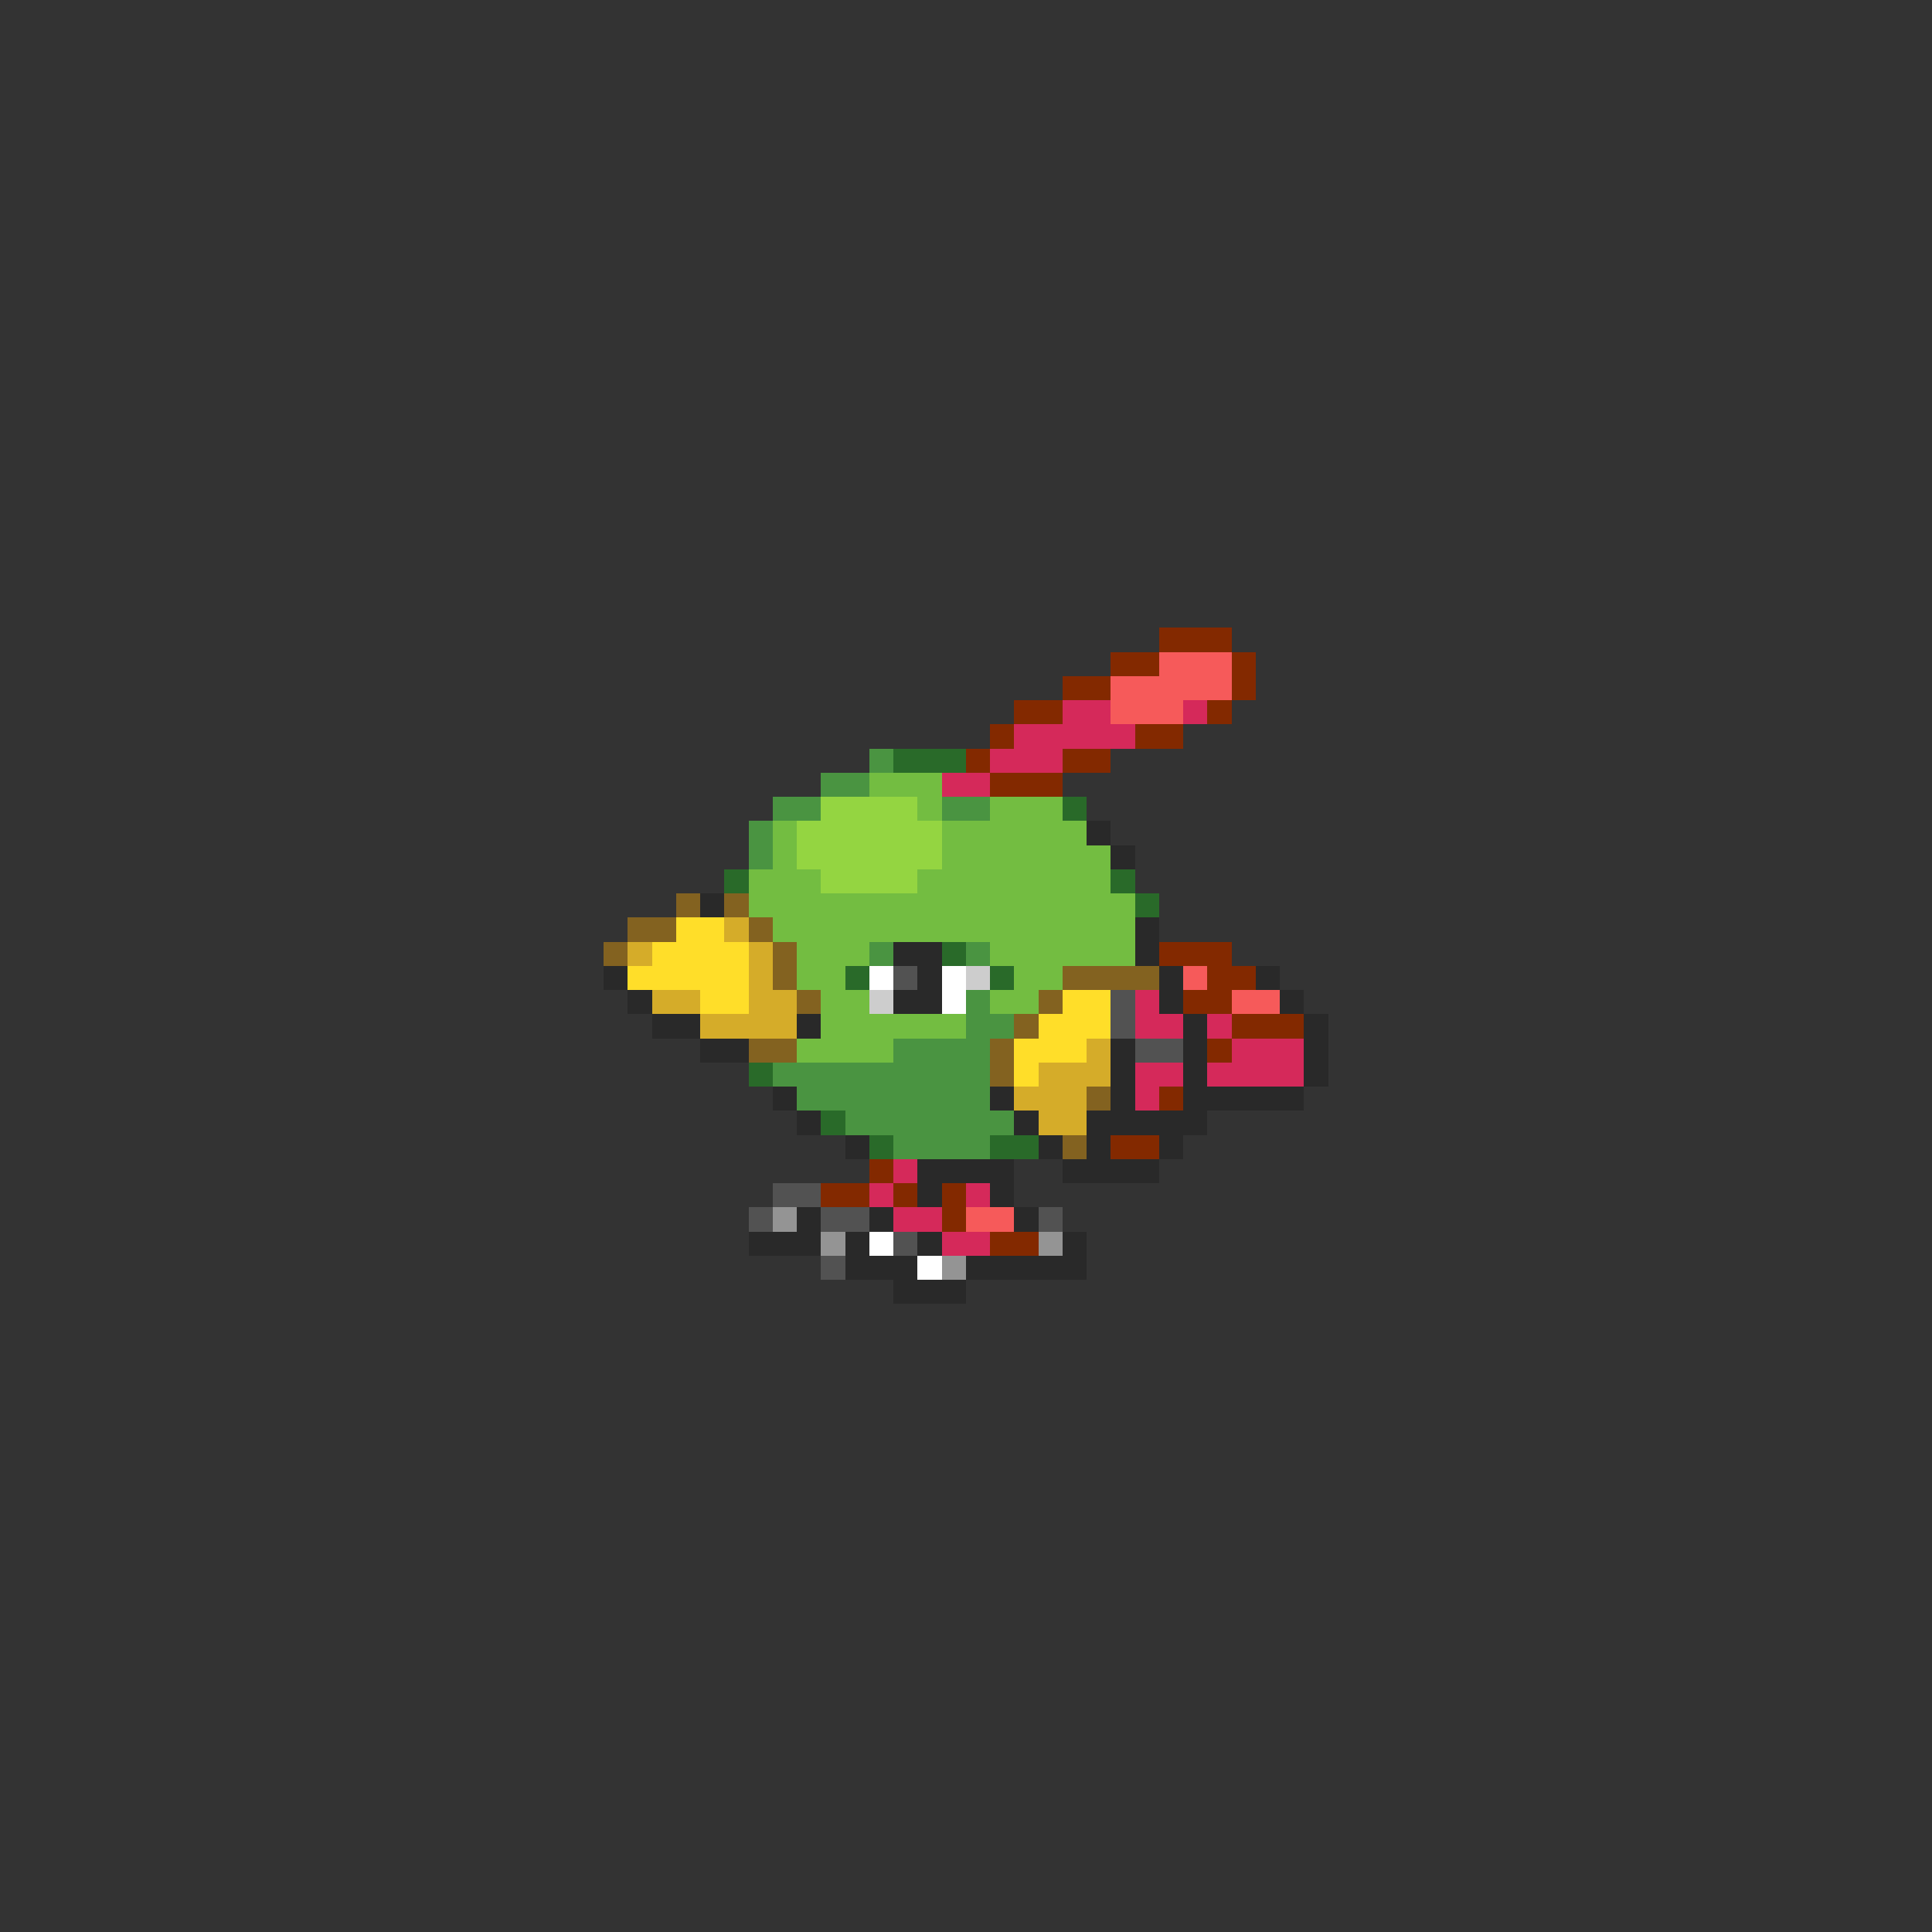 <svg xmlns="http://www.w3.org/2000/svg" viewBox="0 -0.5 80 80" shape-rendering="crispEdges">
<rect x="0" y="-0.5" width="80" height="80" fill="#333333" stroke="none"/>
<path stroke="#832900" d="M48 26h3M46 27h2M51 27h1M44 28h2M51 28h1M42 29h2M50 29h1M41 30h1M47 30h2M40 31h1M44 31h2M41 32h3M48 39h3M50 40h2M49 41h2M51 42h3M50 43h1M48 45h1M46 47h2M36 48h1M34 49h2M37 49h1M39 49h1M39 50h1M41 51h2" />
<path stroke="#f65a5a" d="M48 27h3M46 28h5M46 29h3M49 40h1M51 41h2M40 50h2" />
<path stroke="#d5295a" d="M44 29h2M49 29h1M42 30h5M41 31h3M39 32h2M47 41h1M47 42h2M50 42h1M51 43h3M47 44h2M50 44h4M47 45h1M37 48h1M36 49h1M40 49h1M37 50h2M39 51h2" />
<path stroke="#4a9441" d="M36 31h1M34 32h2M32 33h2M39 33h2M31 34h1M31 35h1M36 39h1M40 39h1M40 41h1M40 42h2M37 43h4M32 44h9M33 45h8M35 46h7M37 47h4" />
<path stroke="#296a29" d="M37 31h3M44 33h1M30 36h1M46 36h1M47 37h1M39 39h1M35 40h1M41 40h1M31 44h1M34 46h1M36 47h1M41 47h2" />
<path stroke="#73bd41" d="M36 32h3M38 33h1M41 33h3M32 34h1M39 34h6M32 35h1M39 35h7M31 36h3M38 36h8M31 37h16M32 38h15M33 39h3M41 39h6M33 40h2M42 40h2M34 41h2M41 41h2M34 42h6M33 43h4" />
<path stroke="#94d541" d="M34 33h4M33 34h6M33 35h6M34 36h4" />
<path stroke="#292929" d="M45 34h1M46 35h1M29 37h1M47 38h1M37 39h2M47 39h1M25 40h1M38 40h1M48 40h1M52 40h1M26 41h1M37 41h2M48 41h1M53 41h1M27 42h2M33 42h1M49 42h1M54 42h1M29 43h2M46 43h1M49 43h1M54 43h1M46 44h1M49 44h1M54 44h1M32 45h1M41 45h1M46 45h1M49 45h5M33 46h1M42 46h1M45 46h5M35 47h1M43 47h1M45 47h1M48 47h1M38 48h4M44 48h4M38 49h1M41 49h1M33 50h1M36 50h1M42 50h1M31 51h3M35 51h1M38 51h1M44 51h1M35 52h3M40 52h5M37 53h3" />
<path stroke="#836220" d="M28 37h1M30 37h1M26 38h2M31 38h1M25 39h1M32 39h1M32 40h1M44 40h4M33 41h1M43 41h1M42 42h1M31 43h2M41 43h1M41 44h1M45 45h1M44 47h1" />
<path stroke="#ffde29" d="M28 38h2M27 39h4M26 40h5M29 41h2M44 41h2M43 42h3M42 43h3M42 44h1" />
<path stroke="#d5ac29" d="M30 38h1M26 39h1M31 39h1M31 40h1M27 41h2M31 41h2M29 42h4M45 43h1M43 44h3M42 45h3M43 46h2" />
<path stroke="#ffffff" d="M36 40h1M39 40h1M39 41h1M36 51h1M38 52h1" />
<path stroke="#525252" d="M37 40h1M46 41h1M46 42h1M47 43h2M32 49h2M31 50h1M34 50h2M43 50h1M37 51h1M34 52h1" />
<path stroke="#cdcdcd" d="M40 40h1M36 41h1" />
<path stroke="#949494" d="M32 50h1M34 51h1M43 51h1M39 52h1" />
</svg>